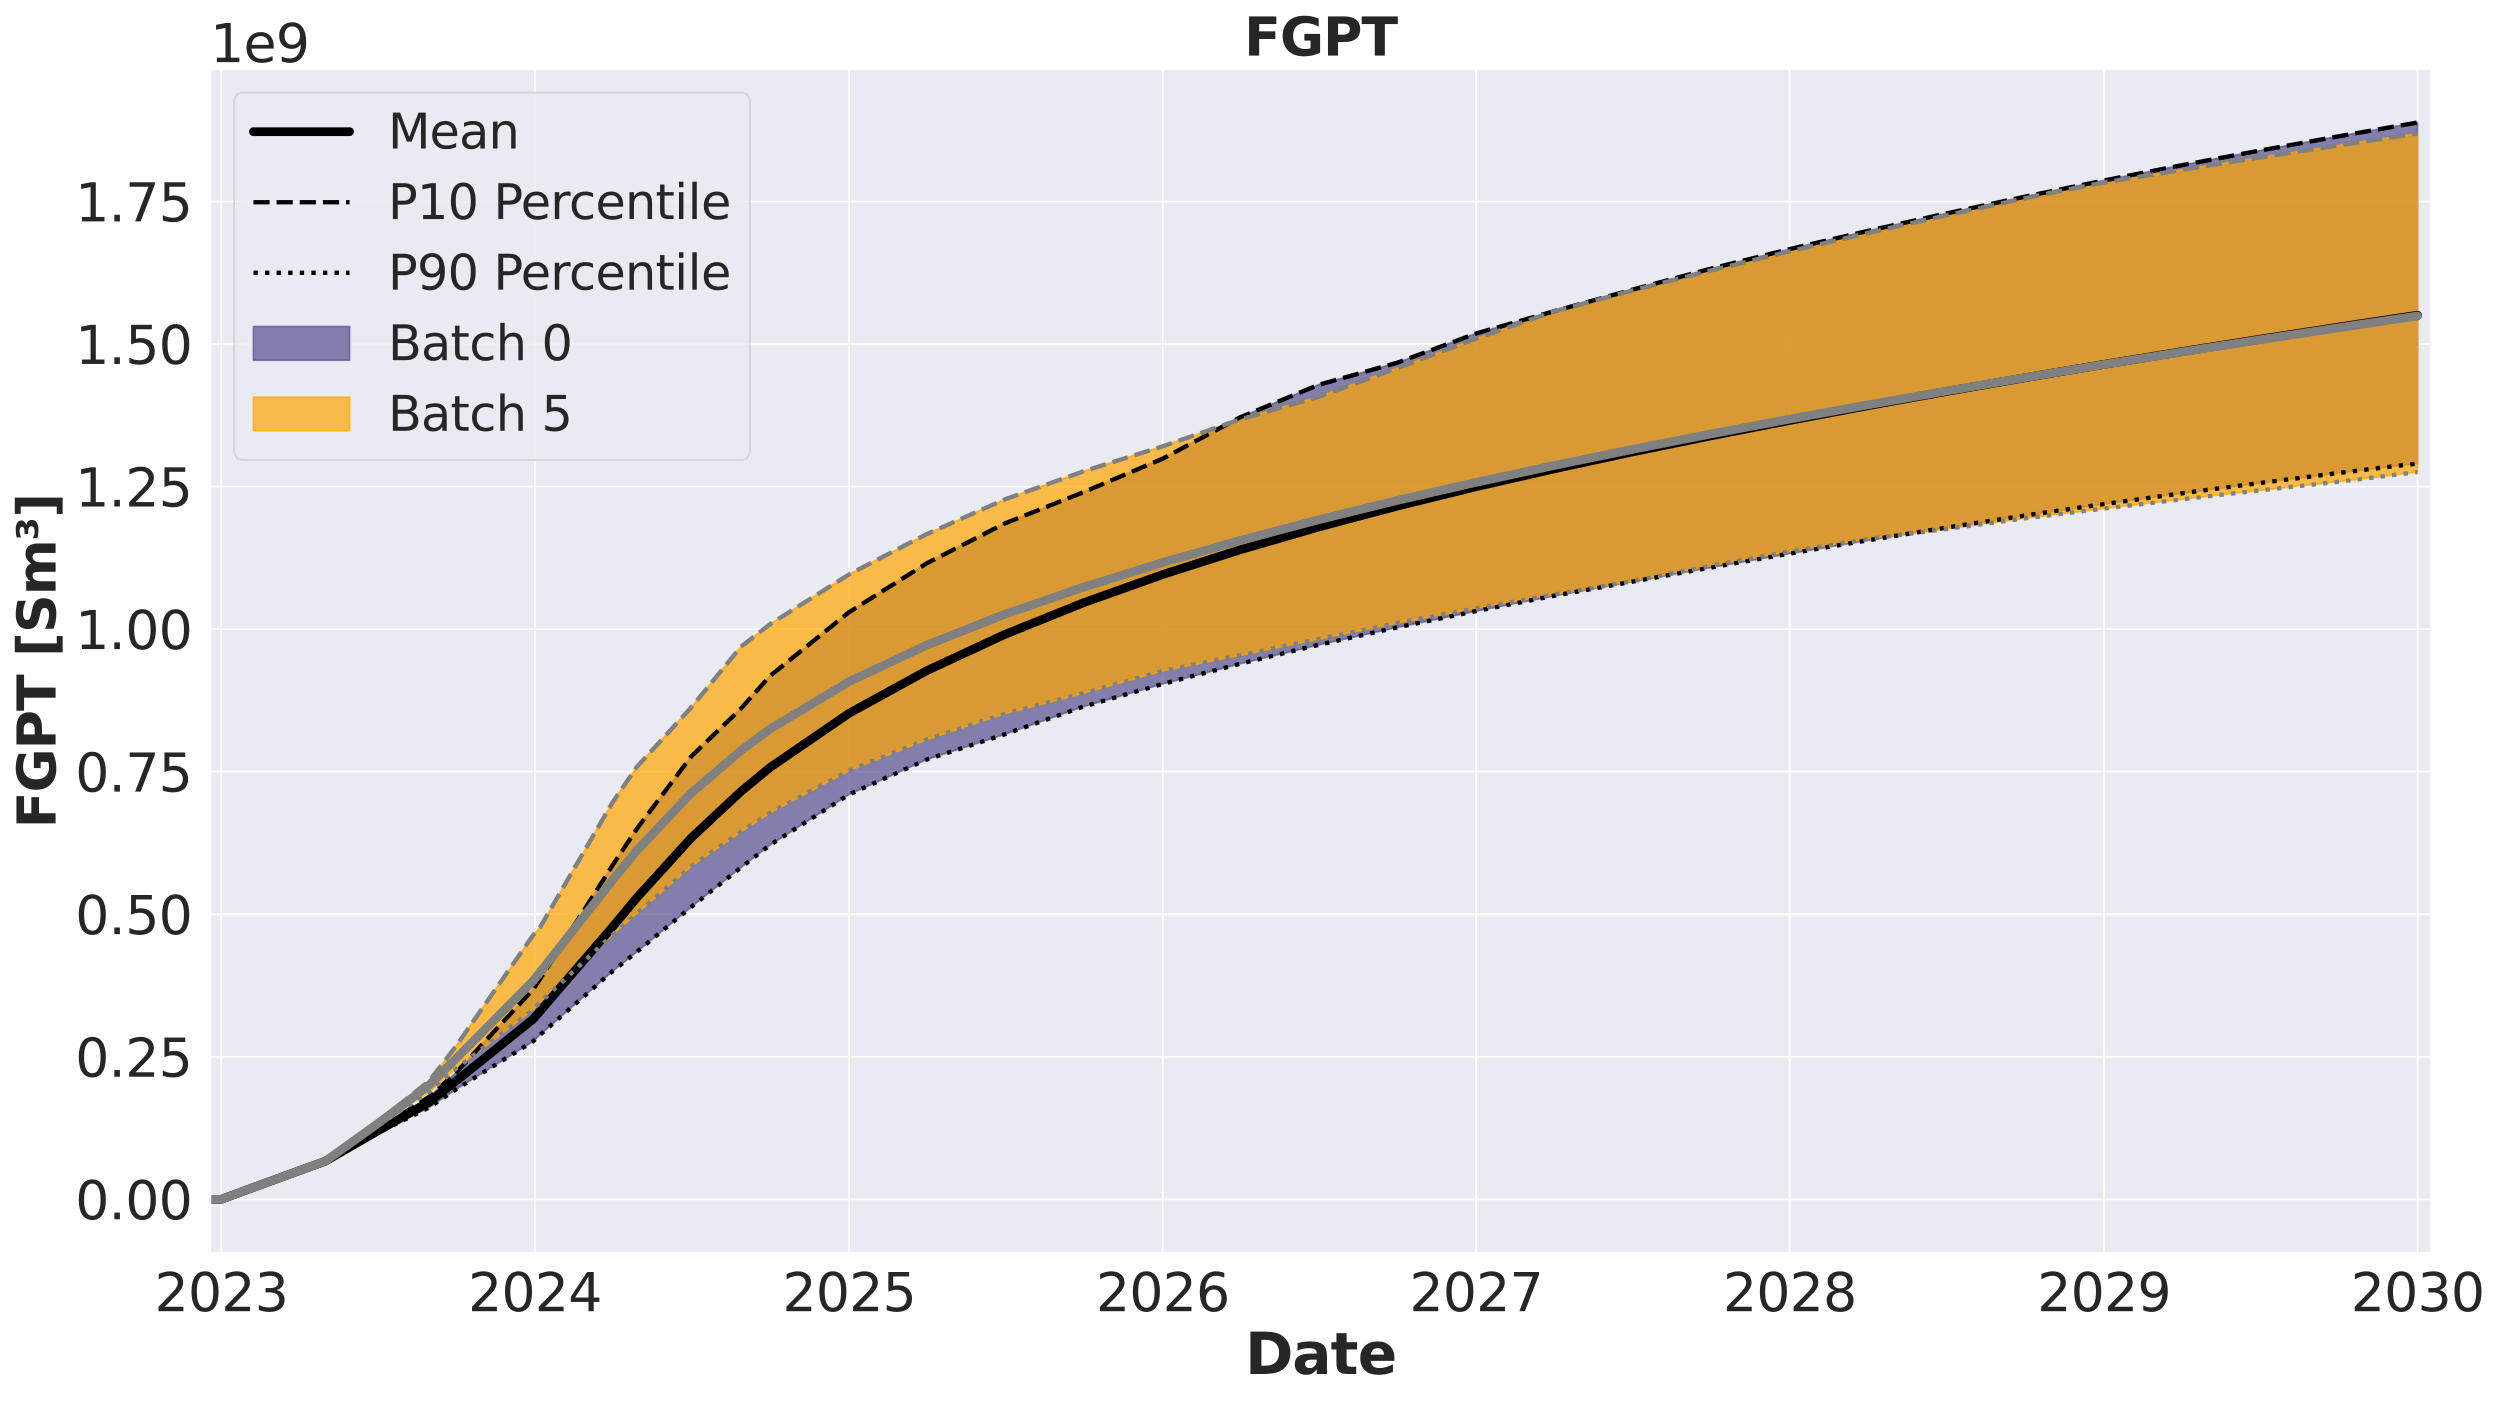 <?xml version="1.0" encoding="utf-8" standalone="no"?>
<!DOCTYPE svg PUBLIC "-//W3C//DTD SVG 1.1//EN"
  "http://www.w3.org/Graphics/SVG/1.1/DTD/svg11.dtd">
<svg xmlns:xlink="http://www.w3.org/1999/xlink" width="1143.97pt" height="641.331pt" viewBox="0 0 1143.97 641.331" xmlns="http://www.w3.org/2000/svg" version="1.1">
 <defs>
  <style type="text/css">*{stroke-linejoin: round; stroke-linecap: butt}</style>
 </defs>
 <g id="figure_1">
  <g id="patch_1">
   <path d="M 0 641.331 
L 1143.97 641.331 
L 1143.97 0 
L 0 0 
z
" style="fill: #ffffff"/>
  </g>
  <g id="axes_1">
   <g id="patch_2">
    <path d="M 96.165 573.44 
L 1112.518 573.44 
L 1112.518 31.436 
L 96.165 31.436 
z
" style="fill: #eaeaf2"/>
   </g>
   <g id="matplotlib.axis_1">
    <g id="xtick_1">
     <g id="line2d_1">
      <path d="M 101.274 573.44 
L 101.274 31.436 
" clip-path="url(#p8afa5fe9e2)" style="fill: none; stroke: #ffffff; stroke-width: 0.8; stroke-linecap: round"/>
     </g>
     <g id="text_1">
      <!-- 2023 -->
      <g style="fill: #262626" transform="translate(70.734 599.976) scale(0.24 -0.24)">
       <defs>
        <path id="DejaVuSans-32" d="M 1228 531 
L 3431 531 
L 3431 0 
L 469 0 
L 469 531 
Q 828 903 1448 1529 
Q 2069 2156 2228 2338 
Q 2531 2678 2651 2914 
Q 2772 3150 2772 3378 
Q 2772 3750 2511 3984 
Q 2250 4219 1831 4219 
Q 1534 4219 1204 4116 
Q 875 4013 500 3803 
L 500 4441 
Q 881 4594 1212 4672 
Q 1544 4750 1819 4750 
Q 2544 4750 2975 4387 
Q 3406 4025 3406 3419 
Q 3406 3131 3298 2873 
Q 3191 2616 2906 2266 
Q 2828 2175 2409 1742 
Q 1991 1309 1228 531 
z
" transform="scale(0.016)"/>
        <path id="DejaVuSans-30" d="M 2034 4250 
Q 1547 4250 1301 3770 
Q 1056 3291 1056 2328 
Q 1056 1369 1301 889 
Q 1547 409 2034 409 
Q 2525 409 2770 889 
Q 3016 1369 3016 2328 
Q 3016 3291 2770 3770 
Q 2525 4250 2034 4250 
z
M 2034 4750 
Q 2819 4750 3233 4129 
Q 3647 3509 3647 2328 
Q 3647 1150 3233 529 
Q 2819 -91 2034 -91 
Q 1250 -91 836 529 
Q 422 1150 422 2328 
Q 422 3509 836 4129 
Q 1250 4750 2034 4750 
z
" transform="scale(0.016)"/>
        <path id="DejaVuSans-33" d="M 2597 2516 
Q 3050 2419 3304 2112 
Q 3559 1806 3559 1356 
Q 3559 666 3084 287 
Q 2609 -91 1734 -91 
Q 1441 -91 1130 -33 
Q 819 25 488 141 
L 488 750 
Q 750 597 1062 519 
Q 1375 441 1716 441 
Q 2309 441 2620 675 
Q 2931 909 2931 1356 
Q 2931 1769 2642 2001 
Q 2353 2234 1838 2234 
L 1294 2234 
L 1294 2753 
L 1863 2753 
Q 2328 2753 2575 2939 
Q 2822 3125 2822 3475 
Q 2822 3834 2567 4026 
Q 2313 4219 1838 4219 
Q 1578 4219 1281 4162 
Q 984 4106 628 3988 
L 628 4550 
Q 988 4650 1302 4700 
Q 1616 4750 1894 4750 
Q 2613 4750 3031 4423 
Q 3450 4097 3450 3541 
Q 3450 3153 3228 2886 
Q 3006 2619 2597 2516 
z
" transform="scale(0.016)"/>
       </defs>
       <use xlink:href="#DejaVuSans-32"/>
       <use xlink:href="#DejaVuSans-30" transform="translate(63.623 0)"/>
       <use xlink:href="#DejaVuSans-32" transform="translate(127.246 0)"/>
       <use xlink:href="#DejaVuSans-33" transform="translate(190.869 0)"/>
      </g>
     </g>
    </g>
    <g id="xtick_2">
     <g id="line2d_2">
      <path d="M 244.727 573.44 
L 244.727 31.436 
" clip-path="url(#p8afa5fe9e2)" style="fill: none; stroke: #ffffff; stroke-width: 0.8; stroke-linecap: round"/>
     </g>
     <g id="text_2">
      <!-- 2024 -->
      <g style="fill: #262626" transform="translate(214.187 599.976) scale(0.24 -0.24)">
       <defs>
        <path id="DejaVuSans-34" d="M 2419 4116 
L 825 1625 
L 2419 1625 
L 2419 4116 
z
M 2253 4666 
L 3047 4666 
L 3047 1625 
L 3713 1625 
L 3713 1100 
L 3047 1100 
L 3047 0 
L 2419 0 
L 2419 1100 
L 313 1100 
L 313 1709 
L 2253 4666 
z
" transform="scale(0.016)"/>
       </defs>
       <use xlink:href="#DejaVuSans-32"/>
       <use xlink:href="#DejaVuSans-30" transform="translate(63.623 0)"/>
       <use xlink:href="#DejaVuSans-32" transform="translate(127.246 0)"/>
       <use xlink:href="#DejaVuSans-34" transform="translate(190.869 0)"/>
      </g>
     </g>
    </g>
    <g id="xtick_3">
     <g id="line2d_3">
      <path d="M 388.573 573.44 
L 388.573 31.436 
" clip-path="url(#p8afa5fe9e2)" style="fill: none; stroke: #ffffff; stroke-width: 0.8; stroke-linecap: round"/>
     </g>
     <g id="text_3">
      <!-- 2025 -->
      <g style="fill: #262626" transform="translate(358.033 599.976) scale(0.24 -0.24)">
       <defs>
        <path id="DejaVuSans-35" d="M 691 4666 
L 3169 4666 
L 3169 4134 
L 1269 4134 
L 1269 2991 
Q 1406 3038 1543 3061 
Q 1681 3084 1819 3084 
Q 2600 3084 3056 2656 
Q 3513 2228 3513 1497 
Q 3513 744 3044 326 
Q 2575 -91 1722 -91 
Q 1428 -91 1123 -41 
Q 819 9 494 109 
L 494 744 
Q 775 591 1075 516 
Q 1375 441 1709 441 
Q 2250 441 2565 725 
Q 2881 1009 2881 1497 
Q 2881 1984 2565 2268 
Q 2250 2553 1709 2553 
Q 1456 2553 1204 2497 
Q 953 2441 691 2322 
L 691 4666 
z
" transform="scale(0.016)"/>
       </defs>
       <use xlink:href="#DejaVuSans-32"/>
       <use xlink:href="#DejaVuSans-30" transform="translate(63.623 0)"/>
       <use xlink:href="#DejaVuSans-32" transform="translate(127.246 0)"/>
       <use xlink:href="#DejaVuSans-35" transform="translate(190.869 0)"/>
      </g>
     </g>
    </g>
    <g id="xtick_4">
     <g id="line2d_4">
      <path d="M 532.026 573.44 
L 532.026 31.436 
" clip-path="url(#p8afa5fe9e2)" style="fill: none; stroke: #ffffff; stroke-width: 0.8; stroke-linecap: round"/>
     </g>
     <g id="text_4">
      <!-- 2026 -->
      <g style="fill: #262626" transform="translate(501.486 599.976) scale(0.24 -0.24)">
       <defs>
        <path id="DejaVuSans-36" d="M 2113 2584 
Q 1688 2584 1439 2293 
Q 1191 2003 1191 1497 
Q 1191 994 1439 701 
Q 1688 409 2113 409 
Q 2538 409 2786 701 
Q 3034 994 3034 1497 
Q 3034 2003 2786 2293 
Q 2538 2584 2113 2584 
z
M 3366 4563 
L 3366 3988 
Q 3128 4100 2886 4159 
Q 2644 4219 2406 4219 
Q 1781 4219 1451 3797 
Q 1122 3375 1075 2522 
Q 1259 2794 1537 2939 
Q 1816 3084 2150 3084 
Q 2853 3084 3261 2657 
Q 3669 2231 3669 1497 
Q 3669 778 3244 343 
Q 2819 -91 2113 -91 
Q 1303 -91 875 529 
Q 447 1150 447 2328 
Q 447 3434 972 4092 
Q 1497 4750 2381 4750 
Q 2619 4750 2861 4703 
Q 3103 4656 3366 4563 
z
" transform="scale(0.016)"/>
       </defs>
       <use xlink:href="#DejaVuSans-32"/>
       <use xlink:href="#DejaVuSans-30" transform="translate(63.623 0)"/>
       <use xlink:href="#DejaVuSans-32" transform="translate(127.246 0)"/>
       <use xlink:href="#DejaVuSans-36" transform="translate(190.869 0)"/>
      </g>
     </g>
    </g>
    <g id="xtick_5">
     <g id="line2d_5">
      <path d="M 675.478 573.44 
L 675.478 31.436 
" clip-path="url(#p8afa5fe9e2)" style="fill: none; stroke: #ffffff; stroke-width: 0.8; stroke-linecap: round"/>
     </g>
     <g id="text_5">
      <!-- 2027 -->
      <g style="fill: #262626" transform="translate(644.938 599.976) scale(0.24 -0.24)">
       <defs>
        <path id="DejaVuSans-37" d="M 525 4666 
L 3525 4666 
L 3525 4397 
L 1831 0 
L 1172 0 
L 2766 4134 
L 525 4134 
L 525 4666 
z
" transform="scale(0.016)"/>
       </defs>
       <use xlink:href="#DejaVuSans-32"/>
       <use xlink:href="#DejaVuSans-30" transform="translate(63.623 0)"/>
       <use xlink:href="#DejaVuSans-32" transform="translate(127.246 0)"/>
       <use xlink:href="#DejaVuSans-37" transform="translate(190.869 0)"/>
      </g>
     </g>
    </g>
    <g id="xtick_6">
     <g id="line2d_6">
      <path d="M 818.931 573.44 
L 818.931 31.436 
" clip-path="url(#p8afa5fe9e2)" style="fill: none; stroke: #ffffff; stroke-width: 0.8; stroke-linecap: round"/>
     </g>
     <g id="text_6">
      <!-- 2028 -->
      <g style="fill: #262626" transform="translate(788.391 599.976) scale(0.24 -0.24)">
       <defs>
        <path id="DejaVuSans-38" d="M 2034 2216 
Q 1584 2216 1326 1975 
Q 1069 1734 1069 1313 
Q 1069 891 1326 650 
Q 1584 409 2034 409 
Q 2484 409 2743 651 
Q 3003 894 3003 1313 
Q 3003 1734 2745 1975 
Q 2488 2216 2034 2216 
z
M 1403 2484 
Q 997 2584 770 2862 
Q 544 3141 544 3541 
Q 544 4100 942 4425 
Q 1341 4750 2034 4750 
Q 2731 4750 3128 4425 
Q 3525 4100 3525 3541 
Q 3525 3141 3298 2862 
Q 3072 2584 2669 2484 
Q 3125 2378 3379 2068 
Q 3634 1759 3634 1313 
Q 3634 634 3220 271 
Q 2806 -91 2034 -91 
Q 1263 -91 848 271 
Q 434 634 434 1313 
Q 434 1759 690 2068 
Q 947 2378 1403 2484 
z
M 1172 3481 
Q 1172 3119 1398 2916 
Q 1625 2713 2034 2713 
Q 2441 2713 2670 2916 
Q 2900 3119 2900 3481 
Q 2900 3844 2670 4047 
Q 2441 4250 2034 4250 
Q 1625 4250 1398 4047 
Q 1172 3844 1172 3481 
z
" transform="scale(0.016)"/>
       </defs>
       <use xlink:href="#DejaVuSans-32"/>
       <use xlink:href="#DejaVuSans-30" transform="translate(63.623 0)"/>
       <use xlink:href="#DejaVuSans-32" transform="translate(127.246 0)"/>
       <use xlink:href="#DejaVuSans-38" transform="translate(190.869 0)"/>
      </g>
     </g>
    </g>
    <g id="xtick_7">
     <g id="line2d_7">
      <path d="M 962.777 573.44 
L 962.777 31.436 
" clip-path="url(#p8afa5fe9e2)" style="fill: none; stroke: #ffffff; stroke-width: 0.8; stroke-linecap: round"/>
     </g>
     <g id="text_7">
      <!-- 2029 -->
      <g style="fill: #262626" transform="translate(932.237 599.976) scale(0.24 -0.24)">
       <defs>
        <path id="DejaVuSans-39" d="M 703 97 
L 703 672 
Q 941 559 1184 500 
Q 1428 441 1663 441 
Q 2288 441 2617 861 
Q 2947 1281 2994 2138 
Q 2813 1869 2534 1725 
Q 2256 1581 1919 1581 
Q 1219 1581 811 2004 
Q 403 2428 403 3163 
Q 403 3881 828 4315 
Q 1253 4750 1959 4750 
Q 2769 4750 3195 4129 
Q 3622 3509 3622 2328 
Q 3622 1225 3098 567 
Q 2575 -91 1691 -91 
Q 1453 -91 1209 -44 
Q 966 3 703 97 
z
M 1959 2075 
Q 2384 2075 2632 2365 
Q 2881 2656 2881 3163 
Q 2881 3666 2632 3958 
Q 2384 4250 1959 4250 
Q 1534 4250 1286 3958 
Q 1038 3666 1038 3163 
Q 1038 2656 1286 2365 
Q 1534 2075 1959 2075 
z
" transform="scale(0.016)"/>
       </defs>
       <use xlink:href="#DejaVuSans-32"/>
       <use xlink:href="#DejaVuSans-30" transform="translate(63.623 0)"/>
       <use xlink:href="#DejaVuSans-32" transform="translate(127.246 0)"/>
       <use xlink:href="#DejaVuSans-39" transform="translate(190.869 0)"/>
      </g>
     </g>
    </g>
    <g id="xtick_8">
     <g id="line2d_8">
      <path d="M 1106.23 573.44 
L 1106.23 31.436 
" clip-path="url(#p8afa5fe9e2)" style="fill: none; stroke: #ffffff; stroke-width: 0.8; stroke-linecap: round"/>
     </g>
     <g id="text_8">
      <!-- 2030 -->
      <g style="fill: #262626" transform="translate(1075.69 599.976) scale(0.24 -0.24)">
       <use xlink:href="#DejaVuSans-32"/>
       <use xlink:href="#DejaVuSans-30" transform="translate(63.623 0)"/>
       <use xlink:href="#DejaVuSans-33" transform="translate(127.246 0)"/>
       <use xlink:href="#DejaVuSans-30" transform="translate(190.869 0)"/>
      </g>
     </g>
    </g>
    <g id="text_9">
     <!-- Date -->
     <g style="fill: #262626" transform="translate(569.745 628.724) scale(0.26 -0.26)">
      <defs>
       <path id="DejaVuSans-Bold-44" d="M 1791 3756 
L 1791 909 
L 2222 909 
Q 2959 909 3348 1275 
Q 3738 1641 3738 2338 
Q 3738 3031 3350 3393 
Q 2963 3756 2222 3756 
L 1791 3756 
z
M 588 4666 
L 1856 4666 
Q 2919 4666 3439 4514 
Q 3959 4363 4331 4000 
Q 4659 3684 4818 3271 
Q 4978 2859 4978 2338 
Q 4978 1809 4818 1395 
Q 4659 981 4331 666 
Q 3956 303 3431 151 
Q 2906 0 1856 0 
L 588 0 
L 588 4666 
z
" transform="scale(0.016)"/>
       <path id="DejaVuSans-Bold-61" d="M 2106 1575 
Q 1756 1575 1579 1456 
Q 1403 1338 1403 1106 
Q 1403 894 1545 773 
Q 1688 653 1941 653 
Q 2256 653 2472 879 
Q 2688 1106 2688 1447 
L 2688 1575 
L 2106 1575 
z
M 3816 1997 
L 3816 0 
L 2688 0 
L 2688 519 
Q 2463 200 2181 54 
Q 1900 -91 1497 -91 
Q 953 -91 614 226 
Q 275 544 275 1050 
Q 275 1666 698 1953 
Q 1122 2241 2028 2241 
L 2688 2241 
L 2688 2328 
Q 2688 2594 2478 2717 
Q 2269 2841 1825 2841 
Q 1466 2841 1156 2769 
Q 847 2697 581 2553 
L 581 3406 
Q 941 3494 1303 3539 
Q 1666 3584 2028 3584 
Q 2975 3584 3395 3211 
Q 3816 2838 3816 1997 
z
" transform="scale(0.016)"/>
       <path id="DejaVuSans-Bold-74" d="M 1759 4494 
L 1759 3500 
L 2913 3500 
L 2913 2700 
L 1759 2700 
L 1759 1216 
Q 1759 972 1856 886 
Q 1953 800 2241 800 
L 2816 800 
L 2816 0 
L 1856 0 
Q 1194 0 917 276 
Q 641 553 641 1216 
L 641 2700 
L 84 2700 
L 84 3500 
L 641 3500 
L 641 4494 
L 1759 4494 
z
" transform="scale(0.016)"/>
       <path id="DejaVuSans-Bold-65" d="M 4031 1759 
L 4031 1441 
L 1416 1441 
Q 1456 1047 1700 850 
Q 1944 653 2381 653 
Q 2734 653 3104 758 
Q 3475 863 3866 1075 
L 3866 213 
Q 3469 63 3072 -14 
Q 2675 -91 2278 -91 
Q 1328 -91 801 392 
Q 275 875 275 1747 
Q 275 2603 792 3093 
Q 1309 3584 2216 3584 
Q 3041 3584 3536 3087 
Q 4031 2591 4031 1759 
z
M 2881 2131 
Q 2881 2450 2695 2645 
Q 2509 2841 2209 2841 
Q 1884 2841 1681 2658 
Q 1478 2475 1428 2131 
L 2881 2131 
z
" transform="scale(0.016)"/>
      </defs>
      <use xlink:href="#DejaVuSans-Bold-44"/>
      <use xlink:href="#DejaVuSans-Bold-61" transform="translate(83.008 0)"/>
      <use xlink:href="#DejaVuSans-Bold-74" transform="translate(150.488 0)"/>
      <use xlink:href="#DejaVuSans-Bold-65" transform="translate(198.291 0)"/>
     </g>
    </g>
   </g>
   <g id="matplotlib.axis_2">
    <g id="ytick_1">
     <g id="line2d_9">
      <path d="M 96.165 548.804 
L 1112.518 548.804 
" clip-path="url(#p8afa5fe9e2)" style="fill: none; stroke: #ffffff; stroke-width: 0.8; stroke-linecap: round"/>
     </g>
     <g id="text_10">
      <!-- 0.00 -->
      <g style="fill: #262626" transform="translate(34.428 557.922) scale(0.24 -0.24)">
       <defs>
        <path id="DejaVuSans-2e" d="M 684 794 
L 1344 794 
L 1344 0 
L 684 0 
L 684 794 
z
" transform="scale(0.016)"/>
       </defs>
       <use xlink:href="#DejaVuSans-30"/>
       <use xlink:href="#DejaVuSans-2e" transform="translate(63.623 0)"/>
       <use xlink:href="#DejaVuSans-30" transform="translate(95.41 0)"/>
       <use xlink:href="#DejaVuSans-30" transform="translate(159.033 0)"/>
      </g>
     </g>
    </g>
    <g id="ytick_2">
     <g id="line2d_10">
      <path d="M 96.165 483.574 
L 1112.518 483.574 
" clip-path="url(#p8afa5fe9e2)" style="fill: none; stroke: #ffffff; stroke-width: 0.8; stroke-linecap: round"/>
     </g>
     <g id="text_11">
      <!-- 0.25 -->
      <g style="fill: #262626" transform="translate(34.428 492.692) scale(0.24 -0.24)">
       <use xlink:href="#DejaVuSans-30"/>
       <use xlink:href="#DejaVuSans-2e" transform="translate(63.623 0)"/>
       <use xlink:href="#DejaVuSans-32" transform="translate(95.41 0)"/>
       <use xlink:href="#DejaVuSans-35" transform="translate(159.033 0)"/>
      </g>
     </g>
    </g>
    <g id="ytick_3">
     <g id="line2d_11">
      <path d="M 96.165 418.345 
L 1112.518 418.345 
" clip-path="url(#p8afa5fe9e2)" style="fill: none; stroke: #ffffff; stroke-width: 0.8; stroke-linecap: round"/>
     </g>
     <g id="text_12">
      <!-- 0.50 -->
      <g style="fill: #262626" transform="translate(34.428 427.463) scale(0.24 -0.24)">
       <use xlink:href="#DejaVuSans-30"/>
       <use xlink:href="#DejaVuSans-2e" transform="translate(63.623 0)"/>
       <use xlink:href="#DejaVuSans-35" transform="translate(95.41 0)"/>
       <use xlink:href="#DejaVuSans-30" transform="translate(159.033 0)"/>
      </g>
     </g>
    </g>
    <g id="ytick_4">
     <g id="line2d_12">
      <path d="M 96.165 353.115 
L 1112.518 353.115 
" clip-path="url(#p8afa5fe9e2)" style="fill: none; stroke: #ffffff; stroke-width: 0.8; stroke-linecap: round"/>
     </g>
     <g id="text_13">
      <!-- 0.75 -->
      <g style="fill: #262626" transform="translate(34.428 362.233) scale(0.24 -0.24)">
       <use xlink:href="#DejaVuSans-30"/>
       <use xlink:href="#DejaVuSans-2e" transform="translate(63.623 0)"/>
       <use xlink:href="#DejaVuSans-37" transform="translate(95.41 0)"/>
       <use xlink:href="#DejaVuSans-35" transform="translate(159.033 0)"/>
      </g>
     </g>
    </g>
    <g id="ytick_5">
     <g id="line2d_13">
      <path d="M 96.165 287.886 
L 1112.518 287.886 
" clip-path="url(#p8afa5fe9e2)" style="fill: none; stroke: #ffffff; stroke-width: 0.8; stroke-linecap: round"/>
     </g>
     <g id="text_14">
      <!-- 1.00 -->
      <g style="fill: #262626" transform="translate(34.428 297.004) scale(0.24 -0.24)">
       <defs>
        <path id="DejaVuSans-31" d="M 794 531 
L 1825 531 
L 1825 4091 
L 703 3866 
L 703 4441 
L 1819 4666 
L 2450 4666 
L 2450 531 
L 3481 531 
L 3481 0 
L 794 0 
L 794 531 
z
" transform="scale(0.016)"/>
       </defs>
       <use xlink:href="#DejaVuSans-31"/>
       <use xlink:href="#DejaVuSans-2e" transform="translate(63.623 0)"/>
       <use xlink:href="#DejaVuSans-30" transform="translate(95.41 0)"/>
       <use xlink:href="#DejaVuSans-30" transform="translate(159.033 0)"/>
      </g>
     </g>
    </g>
    <g id="ytick_6">
     <g id="line2d_14">
      <path d="M 96.165 222.656 
L 1112.518 222.656 
" clip-path="url(#p8afa5fe9e2)" style="fill: none; stroke: #ffffff; stroke-width: 0.8; stroke-linecap: round"/>
     </g>
     <g id="text_15">
      <!-- 1.25 -->
      <g style="fill: #262626" transform="translate(34.428 231.774) scale(0.24 -0.24)">
       <use xlink:href="#DejaVuSans-31"/>
       <use xlink:href="#DejaVuSans-2e" transform="translate(63.623 0)"/>
       <use xlink:href="#DejaVuSans-32" transform="translate(95.41 0)"/>
       <use xlink:href="#DejaVuSans-35" transform="translate(159.033 0)"/>
      </g>
     </g>
    </g>
    <g id="ytick_7">
     <g id="line2d_15">
      <path d="M 96.165 157.427 
L 1112.518 157.427 
" clip-path="url(#p8afa5fe9e2)" style="fill: none; stroke: #ffffff; stroke-width: 0.8; stroke-linecap: round"/>
     </g>
     <g id="text_16">
      <!-- 1.50 -->
      <g style="fill: #262626" transform="translate(34.428 166.545) scale(0.24 -0.24)">
       <use xlink:href="#DejaVuSans-31"/>
       <use xlink:href="#DejaVuSans-2e" transform="translate(63.623 0)"/>
       <use xlink:href="#DejaVuSans-35" transform="translate(95.41 0)"/>
       <use xlink:href="#DejaVuSans-30" transform="translate(159.033 0)"/>
      </g>
     </g>
    </g>
    <g id="ytick_8">
     <g id="line2d_16">
      <path d="M 96.165 92.197 
L 1112.518 92.197 
" clip-path="url(#p8afa5fe9e2)" style="fill: none; stroke: #ffffff; stroke-width: 0.8; stroke-linecap: round"/>
     </g>
     <g id="text_17">
      <!-- 1.75 -->
      <g style="fill: #262626" transform="translate(34.428 101.315) scale(0.24 -0.24)">
       <use xlink:href="#DejaVuSans-31"/>
       <use xlink:href="#DejaVuSans-2e" transform="translate(63.623 0)"/>
       <use xlink:href="#DejaVuSans-37" transform="translate(95.41 0)"/>
       <use xlink:href="#DejaVuSans-35" transform="translate(159.033 0)"/>
      </g>
     </g>
    </g>
    <g id="text_18">
     <!-- FGPT [Sm³] -->
     <g style="fill: #262626" transform="translate(25.436 379.015) rotate(-90) scale(0.24 -0.24)">
      <defs>
       <path id="DejaVuSans-Bold-46" d="M 588 4666 
L 3834 4666 
L 3834 3756 
L 1791 3756 
L 1791 2888 
L 3713 2888 
L 3713 1978 
L 1791 1978 
L 1791 0 
L 588 0 
L 588 4666 
z
" transform="scale(0.016)"/>
       <path id="DejaVuSans-Bold-47" d="M 4781 347 
Q 4331 128 3847 18 
Q 3363 -91 2847 -91 
Q 1681 -91 1000 561 
Q 319 1213 319 2328 
Q 319 3456 1012 4103 
Q 1706 4750 2913 4750 
Q 3378 4750 3804 4662 
Q 4231 4575 4609 4403 
L 4609 3438 
Q 4219 3659 3833 3768 
Q 3447 3878 3059 3878 
Q 2341 3878 1952 3476 
Q 1563 3075 1563 2328 
Q 1563 1588 1938 1184 
Q 2313 781 3003 781 
Q 3191 781 3352 804 
Q 3513 828 3641 878 
L 3641 1784 
L 2906 1784 
L 2906 2591 
L 4781 2591 
L 4781 347 
z
" transform="scale(0.016)"/>
       <path id="DejaVuSans-Bold-50" d="M 588 4666 
L 2584 4666 
Q 3475 4666 3951 4270 
Q 4428 3875 4428 3144 
Q 4428 2409 3951 2014 
Q 3475 1619 2584 1619 
L 1791 1619 
L 1791 0 
L 588 0 
L 588 4666 
z
M 1791 3794 
L 1791 2491 
L 2456 2491 
Q 2806 2491 2997 2661 
Q 3188 2831 3188 3144 
Q 3188 3456 2997 3625 
Q 2806 3794 2456 3794 
L 1791 3794 
z
" transform="scale(0.016)"/>
       <path id="DejaVuSans-Bold-54" d="M 31 4666 
L 4331 4666 
L 4331 3756 
L 2784 3756 
L 2784 0 
L 1581 0 
L 1581 3756 
L 31 3756 
L 31 4666 
z
" transform="scale(0.016)"/>
       <path id="DejaVuSans-Bold-20" transform="scale(0.016)"/>
       <path id="DejaVuSans-Bold-5b" d="M 550 4863 
L 2491 4863 
L 2491 4159 
L 1613 4159 
L 1613 -141 
L 2491 -141 
L 2491 -844 
L 550 -844 
L 550 4863 
z
" transform="scale(0.016)"/>
       <path id="DejaVuSans-Bold-53" d="M 3834 4519 
L 3834 3531 
Q 3450 3703 3084 3790 
Q 2719 3878 2394 3878 
Q 1963 3878 1756 3759 
Q 1550 3641 1550 3391 
Q 1550 3203 1689 3098 
Q 1828 2994 2194 2919 
L 2706 2816 
Q 3484 2659 3812 2340 
Q 4141 2022 4141 1434 
Q 4141 663 3683 286 
Q 3225 -91 2284 -91 
Q 1841 -91 1394 -6 
Q 947 78 500 244 
L 500 1259 
Q 947 1022 1364 901 
Q 1781 781 2169 781 
Q 2563 781 2772 912 
Q 2981 1044 2981 1288 
Q 2981 1506 2839 1625 
Q 2697 1744 2272 1838 
L 1806 1941 
Q 1106 2091 782 2419 
Q 459 2747 459 3303 
Q 459 4000 909 4375 
Q 1359 4750 2203 4750 
Q 2588 4750 2994 4692 
Q 3400 4634 3834 4519 
z
" transform="scale(0.016)"/>
       <path id="DejaVuSans-Bold-6d" d="M 3781 2919 
Q 3994 3244 4286 3414 
Q 4578 3584 4928 3584 
Q 5531 3584 5847 3212 
Q 6163 2841 6163 2131 
L 6163 0 
L 5038 0 
L 5038 1825 
Q 5041 1866 5042 1909 
Q 5044 1953 5044 2034 
Q 5044 2406 4934 2573 
Q 4825 2741 4581 2741 
Q 4263 2741 4089 2478 
Q 3916 2216 3909 1719 
L 3909 0 
L 2784 0 
L 2784 1825 
Q 2784 2406 2684 2573 
Q 2584 2741 2328 2741 
Q 2006 2741 1831 2477 
Q 1656 2213 1656 1722 
L 1656 0 
L 531 0 
L 531 3500 
L 1656 3500 
L 1656 2988 
Q 1863 3284 2130 3434 
Q 2397 3584 2719 3584 
Q 3081 3584 3359 3409 
Q 3638 3234 3781 2919 
z
" transform="scale(0.016)"/>
       <path id="DejaVuSans-Bold-b3" d="M 1850 3500 
Q 2138 3444 2297 3272 
Q 2456 3100 2456 2847 
Q 2456 2444 2147 2242 
Q 1838 2041 1209 2041 
Q 956 2041 725 2077 
Q 494 2113 281 2181 
L 281 2725 
Q 488 2613 688 2555 
Q 888 2497 1075 2497 
Q 1372 2497 1534 2597 
Q 1697 2697 1697 2881 
Q 1697 3081 1530 3176 
Q 1363 3272 1006 3272 
L 775 3272 
L 775 3700 
L 1038 3700 
Q 1344 3700 1484 3773 
Q 1625 3847 1625 4006 
Q 1625 4147 1503 4217 
Q 1381 4288 1131 4288 
Q 969 4288 776 4247 
Q 584 4206 366 4122 
L 366 4641 
Q 569 4694 805 4722 
Q 1041 4750 1313 4750 
Q 1834 4750 2111 4575 
Q 2388 4400 2388 4072 
Q 2388 3856 2247 3706 
Q 2106 3556 1850 3500 
z
" transform="scale(0.016)"/>
       <path id="DejaVuSans-Bold-5d" d="M 2375 -844 
L 434 -844 
L 434 -141 
L 1313 -141 
L 1313 4159 
L 434 4159 
L 434 4863 
L 2375 4863 
L 2375 -844 
z
" transform="scale(0.016)"/>
      </defs>
      <use xlink:href="#DejaVuSans-Bold-46"/>
      <use xlink:href="#DejaVuSans-Bold-47" transform="translate(68.311 0)"/>
      <use xlink:href="#DejaVuSans-Bold-50" transform="translate(150.391 0)"/>
      <use xlink:href="#DejaVuSans-Bold-54" transform="translate(223.682 0)"/>
      <use xlink:href="#DejaVuSans-Bold-20" transform="translate(291.895 0)"/>
      <use xlink:href="#DejaVuSans-Bold-5b" transform="translate(326.709 0)"/>
      <use xlink:href="#DejaVuSans-Bold-53" transform="translate(372.412 0)"/>
      <use xlink:href="#DejaVuSans-Bold-6d" transform="translate(444.434 0)"/>
      <use xlink:href="#DejaVuSans-Bold-b3" transform="translate(548.633 0)"/>
      <use xlink:href="#DejaVuSans-Bold-5d" transform="translate(592.432 0)"/>
     </g>
    </g>
    <g id="text_19">
     <!-- 1e9 -->
     <g style="fill: #262626" transform="translate(96.165 28.436) scale(0.24 -0.24)">
      <defs>
       <path id="DejaVuSans-65" d="M 3597 1894 
L 3597 1613 
L 953 1613 
Q 991 1019 1311 708 
Q 1631 397 2203 397 
Q 2534 397 2845 478 
Q 3156 559 3463 722 
L 3463 178 
Q 3153 47 2828 -22 
Q 2503 -91 2169 -91 
Q 1331 -91 842 396 
Q 353 884 353 1716 
Q 353 2575 817 3079 
Q 1281 3584 2069 3584 
Q 2775 3584 3186 3129 
Q 3597 2675 3597 1894 
z
M 3022 2063 
Q 3016 2534 2758 2815 
Q 2500 3097 2075 3097 
Q 1594 3097 1305 2825 
Q 1016 2553 972 2059 
L 3022 2063 
z
" transform="scale(0.016)"/>
      </defs>
      <use xlink:href="#DejaVuSans-31"/>
      <use xlink:href="#DejaVuSans-65" transform="translate(63.623 0)"/>
      <use xlink:href="#DejaVuSans-39" transform="translate(125.146 0)"/>
     </g>
    </g>
   </g>
   <g id="FillBetweenPolyCollection_1">
    <defs>
     <path id="m98bbb460d5" d="M 54.505 -92.527 
L 54.505 -92.527 
L 55.684 -92.527 
L 59.221 -92.527 
L 69.833 -92.527 
L 81.623 -92.527 
L 93.414 -92.527 
L 101.274 -92.527 
L 113.065 -96.904 
L 136.646 -105.412 
L 142.738 -107.576 
L 148.83 -109.734 
L 172.411 -122.684 
L 196.385 -134.579 
L 208.569 -142.807 
L 243.941 -164.818 
L 244.727 -165.571 
L 247.085 -167.787 
L 280.492 -197.064 
L 291.497 -205.872 
L 316.257 -226.301 
L 339.052 -244.381 
L 352.415 -254.725 
L 388.573 -277.827 
L 423.945 -293.753 
L 459.71 -305.317 
L 495.868 -318.045 
L 532.026 -328.372 
L 567.397 -337.591 
L 603.162 -346.209 
L 639.32 -354.238 
L 675.478 -361.719 
L 710.85 -368.66 
L 746.615 -375.115 
L 782.773 -381.617 
L 818.931 -388.029 
L 854.696 -394.092 
L 890.461 -399.885 
L 926.619 -405.429 
L 938.409 -407.168 
L 962.777 -410.675 
L 974.567 -412.299 
L 998.149 -415.556 
L 1009.939 -417.135 
L 1021.73 -418.692 
L 1027.822 -419.49 
L 1033.914 -420.283 
L 1070.072 -424.873 
L 1081.862 -426.333 
L 1093.653 -427.778 
L 1099.941 -428.517 
L 1106.23 -429.137 
L 1106.23 -585.258 
L 1106.23 -585.258 
L 1099.941 -584.175 
L 1093.653 -583.085 
L 1081.862 -581.028 
L 1070.072 -578.946 
L 1033.914 -572.396 
L 1027.822 -571.266 
L 1021.73 -570.129 
L 1009.939 -567.912 
L 998.149 -565.666 
L 974.567 -561.079 
L 962.777 -558.737 
L 938.409 -553.784 
L 926.619 -551.339 
L 890.461 -543.626 
L 854.696 -535.672 
L 818.931 -527.353 
L 782.773 -518.361 
L 746.615 -508.702 
L 710.85 -498.844 
L 675.478 -488.756 
L 639.32 -475.339 
L 603.162 -465.176 
L 567.397 -450.335 
L 532.026 -431.443 
L 495.868 -416.162 
L 459.71 -401.788 
L 423.945 -383.512 
L 388.573 -361.241 
L 352.415 -332.08 
L 339.052 -317.083 
L 316.257 -295.145 
L 291.497 -262.209 
L 280.492 -245.652 
L 247.085 -193.296 
L 244.727 -189.756 
L 243.941 -188.558 
L 208.569 -150.382 
L 196.385 -139.447 
L 172.411 -124.366 
L 148.83 -110.149 
L 142.738 -107.923 
L 136.646 -105.684 
L 113.065 -96.934 
L 101.274 -92.527 
L 93.414 -92.527 
L 81.623 -92.527 
L 69.833 -92.527 
L 59.221 -92.527 
L 55.684 -92.527 
L 54.505 -92.527 
z
" style="stroke: #58508d; stroke-opacity: 0.7; stroke-width: 0.8"/>
    </defs>
    <g clip-path="url(#p8afa5fe9e2)">
     <use xlink:href="#m98bbb460d5" x="0" y="641.331" style="fill: #58508d; fill-opacity: 0.7; stroke: #58508d; stroke-opacity: 0.7; stroke-width: 0.8"/>
    </g>
   </g>
   <g id="FillBetweenPolyCollection_2">
    <defs>
     <path id="m68b42d5762" d="M 54.505 -92.527 
L 54.505 -92.527 
L 55.684 -92.527 
L 59.221 -92.527 
L 69.833 -92.527 
L 81.623 -92.527 
L 93.414 -92.527 
L 101.274 -92.527 
L 113.065 -96.904 
L 136.646 -105.412 
L 142.738 -107.576 
L 148.83 -109.734 
L 172.411 -126.004 
L 196.385 -141.626 
L 208.569 -152.226 
L 243.941 -179.341 
L 244.727 -180.15 
L 247.085 -182.58 
L 280.492 -213.802 
L 291.497 -223.434 
L 316.257 -244.859 
L 339.052 -260.706 
L 352.415 -269.413 
L 388.573 -288.743 
L 423.945 -302.881 
L 459.71 -314.692 
L 495.868 -324.16 
L 532.026 -334.326 
L 567.397 -341.452 
L 603.162 -348.841 
L 639.32 -356.23 
L 675.478 -363.019 
L 710.85 -369.195 
L 746.615 -375.32 
L 782.773 -382.423 
L 818.931 -388.975 
L 854.696 -394.659 
L 890.461 -399.254 
L 926.619 -404.131 
L 938.409 -405.611 
L 962.777 -408.608 
L 974.567 -410.026 
L 998.149 -412.809 
L 1009.939 -414.176 
L 1021.73 -415.528 
L 1027.822 -416.222 
L 1033.914 -416.912 
L 1070.072 -420.923 
L 1081.862 -422.309 
L 1093.653 -423.772 
L 1099.941 -424.551 
L 1106.23 -425.342 
L 1106.23 -580.238 
L 1106.23 -580.238 
L 1099.941 -579.304 
L 1093.653 -578.366 
L 1081.862 -576.6 
L 1070.072 -574.818 
L 1033.914 -569.254 
L 1027.822 -568.3 
L 1021.73 -567.343 
L 1009.939 -565.48 
L 998.149 -563.6 
L 974.567 -559.79 
L 962.777 -557.858 
L 938.409 -553.069 
L 926.619 -550.587 
L 890.461 -542.763 
L 854.696 -534.705 
L 818.931 -526.325 
L 782.773 -517.518 
L 746.615 -508.33 
L 710.85 -498.782 
L 675.478 -486.382 
L 639.32 -472.83 
L 603.162 -459.7 
L 567.397 -449.378 
L 532.026 -437.111 
L 495.868 -425.684 
L 459.71 -412.792 
L 423.945 -396.895 
L 388.573 -378.533 
L 352.415 -355.749 
L 339.052 -345.42 
L 316.257 -317.583 
L 291.497 -290.514 
L 280.492 -274.515 
L 247.085 -216.941 
L 244.727 -214.307 
L 243.941 -213.405 
L 208.569 -162.478 
L 196.385 -146.732 
L 172.411 -127.516 
L 148.83 -110.149 
L 142.738 -107.923 
L 136.646 -105.684 
L 113.065 -96.934 
L 101.274 -92.527 
L 93.414 -92.527 
L 81.623 -92.527 
L 69.833 -92.527 
L 59.221 -92.527 
L 55.684 -92.527 
L 54.505 -92.527 
z
" style="stroke: #ffa600; stroke-opacity: 0.7; stroke-width: 0.8"/>
    </defs>
    <g clip-path="url(#p8afa5fe9e2)">
     <use xlink:href="#m68b42d5762" x="0" y="641.331" style="fill: #ffa600; fill-opacity: 0.7; stroke: #ffa600; stroke-opacity: 0.7; stroke-width: 0.8"/>
    </g>
   </g>
   <g id="line2d_17">
    <path d="M 54.505 548.804 
L 55.684 548.804 
L 59.221 548.804 
L 69.833 548.804 
L 81.623 548.804 
L 93.414 548.804 
L 101.274 548.804 
L 113.065 544.409 
L 136.646 535.772 
L 142.738 533.572 
L 148.83 531.376 
L 172.411 517.752 
L 196.385 504.28 
L 208.569 494.753 
L 243.941 466.36 
L 244.727 465.435 
L 247.085 462.703 
L 280.492 423.903 
L 291.497 410.665 
L 316.257 383.433 
L 339.052 362.155 
L 352.415 351.138 
L 388.573 326.356 
L 423.945 306.95 
L 459.71 290.336 
L 495.868 275.776 
L 532.026 262.885 
L 567.397 251.601 
L 603.162 241.215 
L 639.32 231.593 
L 675.478 222.703 
L 710.85 214.6 
L 746.615 206.869 
L 782.773 199.457 
L 818.931 192.375 
L 854.696 185.647 
L 890.461 179.167 
L 926.619 172.844 
L 938.409 170.83 
L 962.777 166.728 
L 974.567 164.778 
L 998.149 160.935 
L 1009.939 159.042 
L 1021.73 157.167 
L 1027.822 156.204 
L 1033.914 155.245 
L 1070.072 149.657 
L 1081.862 147.87 
L 1093.653 146.1 
L 1099.941 145.16 
L 1106.23 144.224 
" clip-path="url(#p8afa5fe9e2)" style="fill: none; stroke: #000000; stroke-width: 4; stroke-linecap: round"/>
   </g>
   <g id="line2d_18">
    <path d="M 54.505 548.804 
L 55.684 548.804 
L 59.221 548.804 
L 69.833 548.804 
L 81.623 548.804 
L 93.414 548.804 
L 101.274 548.804 
L 113.065 544.397 
L 136.646 535.646 
L 142.738 533.408 
L 148.83 531.182 
L 172.411 516.965 
L 196.385 501.884 
L 208.569 490.949 
L 243.941 452.773 
L 244.727 451.575 
L 247.085 448.035 
L 280.492 395.678 
L 291.497 379.122 
L 316.257 346.186 
L 339.052 324.247 
L 352.415 309.251 
L 388.573 280.09 
L 423.945 257.819 
L 459.71 239.543 
L 495.868 225.169 
L 532.026 209.888 
L 567.397 190.996 
L 603.162 176.155 
L 639.32 165.991 
L 675.478 152.575 
L 710.85 142.487 
L 746.615 132.629 
L 782.773 122.97 
L 818.931 113.978 
L 854.696 105.659 
L 890.461 97.705 
L 926.619 89.992 
L 938.409 87.547 
L 962.777 82.593 
L 974.567 80.252 
L 998.149 75.665 
L 1009.939 73.418 
L 1021.73 71.202 
L 1027.822 70.065 
L 1033.914 68.935 
L 1070.072 62.385 
L 1081.862 60.303 
L 1093.653 58.246 
L 1099.941 57.156 
L 1106.23 56.073 
" clip-path="url(#p8afa5fe9e2)" style="fill: none; stroke-dasharray: 7.4,3.2; stroke-dashoffset: 0; stroke: #000000; stroke-width: 2"/>
   </g>
   <g id="line2d_19">
    <path d="M 54.505 548.804 
L 55.684 548.804 
L 59.221 548.804 
L 69.833 548.804 
L 81.623 548.804 
L 93.414 548.804 
L 101.274 548.804 
L 113.065 544.426 
L 136.646 535.919 
L 142.738 533.755 
L 148.83 531.597 
L 172.411 518.647 
L 196.385 506.752 
L 208.569 498.524 
L 243.941 476.513 
L 244.727 475.76 
L 247.085 473.544 
L 280.492 444.267 
L 291.497 435.459 
L 316.257 415.029 
L 339.052 396.95 
L 352.415 386.606 
L 388.573 363.504 
L 423.945 347.578 
L 459.71 336.014 
L 495.868 323.286 
L 532.026 312.959 
L 567.397 303.74 
L 603.162 295.122 
L 639.32 287.093 
L 675.478 279.612 
L 710.85 272.671 
L 746.615 266.216 
L 782.773 259.714 
L 818.931 253.302 
L 854.696 247.239 
L 890.461 241.446 
L 926.619 235.901 
L 938.409 234.163 
L 962.777 230.656 
L 974.567 229.032 
L 998.149 225.775 
L 1009.939 224.196 
L 1021.73 222.639 
L 1027.822 221.84 
L 1033.914 221.048 
L 1070.072 216.458 
L 1081.862 214.998 
L 1093.653 213.553 
L 1099.941 212.814 
L 1106.23 212.194 
" clip-path="url(#p8afa5fe9e2)" style="fill: none; stroke-dasharray: 2,3.3; stroke-dashoffset: 0; stroke: #000000; stroke-width: 2"/>
   </g>
   <g id="line2d_20">
    <path d="M 54.505 548.804 
L 55.684 548.804 
L 59.221 548.804 
L 69.833 548.804 
L 81.623 548.804 
L 93.414 548.804 
L 101.274 548.804 
L 113.065 544.409 
L 136.646 535.772 
L 142.738 533.572 
L 148.83 531.376 
L 172.411 514.448 
L 196.385 496.561 
L 208.569 484.52 
L 243.941 448.842 
L 244.727 447.863 
L 247.085 444.943 
L 280.492 402.494 
L 291.497 389.102 
L 316.257 362.953 
L 339.052 343.432 
L 352.415 333.547 
L 388.573 311.877 
L 423.945 295.246 
L 459.71 281.125 
L 495.868 268.634 
L 532.026 257.393 
L 567.397 247.324 
L 603.162 237.877 
L 639.32 228.993 
L 675.478 220.694 
L 710.85 213.053 
L 746.615 205.696 
L 782.773 198.585 
L 818.931 191.759 
L 854.696 185.249 
L 890.461 178.951 
L 926.619 172.783 
L 938.409 170.813 
L 962.777 166.796 
L 974.567 164.882 
L 998.149 161.106 
L 1009.939 159.243 
L 1021.73 157.397 
L 1027.822 156.447 
L 1033.914 155.501 
L 1070.072 149.981 
L 1081.862 148.213 
L 1093.653 146.459 
L 1099.941 145.528 
L 1106.23 144.601 
" clip-path="url(#p8afa5fe9e2)" style="fill: none; stroke: #808080; stroke-width: 4; stroke-linecap: round"/>
   </g>
   <g id="line2d_21">
    <path d="M 54.505 548.804 
L 55.684 548.804 
L 59.221 548.804 
L 69.833 548.804 
L 81.623 548.804 
L 93.414 548.804 
L 101.274 548.804 
L 113.065 544.397 
L 136.646 535.646 
L 142.738 533.408 
L 148.83 531.182 
L 172.411 513.815 
L 196.385 494.598 
L 208.569 478.853 
L 243.941 427.926 
L 244.727 427.024 
L 247.085 424.39 
L 280.492 366.816 
L 291.497 350.817 
L 316.257 323.748 
L 339.052 295.91 
L 352.415 285.582 
L 388.573 262.798 
L 423.945 244.436 
L 459.71 228.539 
L 495.868 215.647 
L 532.026 204.22 
L 567.397 191.953 
L 603.162 181.631 
L 639.32 168.501 
L 675.478 154.949 
L 710.85 142.549 
L 746.615 133.001 
L 782.773 123.813 
L 818.931 115.006 
L 854.696 106.626 
L 890.461 98.567 
L 926.619 90.744 
L 938.409 88.262 
L 962.777 83.473 
L 974.567 81.541 
L 998.149 77.731 
L 1009.939 75.851 
L 1021.73 73.988 
L 1027.822 73.03 
L 1033.914 72.077 
L 1070.072 66.512 
L 1081.862 64.731 
L 1093.653 62.965 
L 1099.941 62.027 
L 1106.23 61.093 
" clip-path="url(#p8afa5fe9e2)" style="fill: none; stroke-dasharray: 7.4,3.2; stroke-dashoffset: 0; stroke: #808080; stroke-width: 2"/>
   </g>
   <g id="line2d_22">
    <path d="M 54.505 548.804 
L 55.684 548.804 
L 59.221 548.804 
L 69.833 548.804 
L 81.623 548.804 
L 93.414 548.804 
L 101.274 548.804 
L 113.065 544.426 
L 136.646 535.919 
L 142.738 533.755 
L 148.83 531.597 
L 172.411 515.327 
L 196.385 499.705 
L 208.569 489.105 
L 243.941 461.99 
L 244.727 461.181 
L 247.085 458.751 
L 280.492 427.529 
L 291.497 417.897 
L 316.257 396.472 
L 339.052 380.625 
L 352.415 371.918 
L 388.573 352.588 
L 423.945 338.45 
L 459.71 326.639 
L 495.868 317.171 
L 532.026 307.004 
L 567.397 299.879 
L 603.162 292.49 
L 639.32 285.101 
L 675.478 278.312 
L 710.85 272.136 
L 746.615 266.011 
L 782.773 258.908 
L 818.931 252.356 
L 854.696 246.671 
L 890.461 242.076 
L 926.619 237.2 
L 938.409 235.72 
L 962.777 232.722 
L 974.567 231.305 
L 998.149 228.522 
L 1009.939 227.155 
L 1021.73 225.803 
L 1027.822 225.109 
L 1033.914 224.419 
L 1070.072 220.407 
L 1081.862 219.022 
L 1093.653 217.559 
L 1099.941 216.78 
L 1106.23 215.989 
" clip-path="url(#p8afa5fe9e2)" style="fill: none; stroke-dasharray: 2,3.3; stroke-dashoffset: 0; stroke: #808080; stroke-width: 2"/>
   </g>
   <g id="patch_3">
    <path d="M 96.165 573.44 
L 96.165 31.436 
" style="fill: none; stroke: #ffffff; stroke-linejoin: miter; stroke-linecap: square"/>
   </g>
   <g id="patch_4">
    <path d="M 1112.518 573.44 
L 1112.518 31.436 
" style="fill: none; stroke: #ffffff; stroke-linejoin: miter; stroke-linecap: square"/>
   </g>
   <g id="patch_5">
    <path d="M 96.165 573.44 
L 1112.518 573.44 
" style="fill: none; stroke: #ffffff; stroke-linejoin: miter; stroke-linecap: square"/>
   </g>
   <g id="patch_6">
    <path d="M 96.165 31.436 
L 1112.518 31.436 
" style="fill: none; stroke: #ffffff; stroke-linejoin: miter; stroke-linecap: square"/>
   </g>
   <g id="text_20">
    <!-- FGPT -->
    <g style="fill: #262626" transform="translate(569.313 25.436) scale(0.24 -0.24)">
     <use xlink:href="#DejaVuSans-Bold-46"/>
     <use xlink:href="#DejaVuSans-Bold-47" transform="translate(68.311 0)"/>
     <use xlink:href="#DejaVuSans-Bold-50" transform="translate(150.391 0)"/>
     <use xlink:href="#DejaVuSans-Bold-54" transform="translate(223.682 0)"/>
    </g>
   </g>
   <g id="legend_1">
    <g id="patch_7">
     <path d="M 111.565 210.496 
L 338.732 210.496 
Q 343.132 210.496 343.132 206.096 
L 343.132 46.836 
Q 343.132 42.436 338.732 42.436 
L 111.565 42.436 
Q 107.165 42.436 107.165 46.836 
L 107.165 206.096 
Q 107.165 210.496 111.565 210.496 
z
" style="fill: #eaeaf2; opacity: 0.8; stroke: #cccccc; stroke-width: 0.8; stroke-linejoin: miter"/>
    </g>
    <g id="line2d_23">
     <path d="M 115.965 60.253 
L 137.965 60.253 
L 159.965 60.253 
" style="fill: none; stroke: #000000; stroke-width: 4; stroke-linecap: round"/>
    </g>
    <g id="text_21">
     <!-- Mean -->
     <g style="fill: #262626" transform="translate(177.565 67.953) scale(0.22 -0.22)">
      <defs>
       <path id="DejaVuSans-4d" d="M 628 4666 
L 1569 4666 
L 2759 1491 
L 3956 4666 
L 4897 4666 
L 4897 0 
L 4281 0 
L 4281 4097 
L 3078 897 
L 2444 897 
L 1241 4097 
L 1241 0 
L 628 0 
L 628 4666 
z
" transform="scale(0.016)"/>
       <path id="DejaVuSans-61" d="M 2194 1759 
Q 1497 1759 1228 1600 
Q 959 1441 959 1056 
Q 959 750 1161 570 
Q 1363 391 1709 391 
Q 2188 391 2477 730 
Q 2766 1069 2766 1631 
L 2766 1759 
L 2194 1759 
z
M 3341 1997 
L 3341 0 
L 2766 0 
L 2766 531 
Q 2569 213 2275 61 
Q 1981 -91 1556 -91 
Q 1019 -91 701 211 
Q 384 513 384 1019 
Q 384 1609 779 1909 
Q 1175 2209 1959 2209 
L 2766 2209 
L 2766 2266 
Q 2766 2663 2505 2880 
Q 2244 3097 1772 3097 
Q 1472 3097 1187 3025 
Q 903 2953 641 2809 
L 641 3341 
Q 956 3463 1253 3523 
Q 1550 3584 1831 3584 
Q 2591 3584 2966 3190 
Q 3341 2797 3341 1997 
z
" transform="scale(0.016)"/>
       <path id="DejaVuSans-6e" d="M 3513 2113 
L 3513 0 
L 2938 0 
L 2938 2094 
Q 2938 2591 2744 2837 
Q 2550 3084 2163 3084 
Q 1697 3084 1428 2787 
Q 1159 2491 1159 1978 
L 1159 0 
L 581 0 
L 581 3500 
L 1159 3500 
L 1159 2956 
Q 1366 3272 1645 3428 
Q 1925 3584 2291 3584 
Q 2894 3584 3203 3211 
Q 3513 2838 3513 2113 
z
" transform="scale(0.016)"/>
      </defs>
      <use xlink:href="#DejaVuSans-4d"/>
      <use xlink:href="#DejaVuSans-65" transform="translate(86.279 0)"/>
      <use xlink:href="#DejaVuSans-61" transform="translate(147.803 0)"/>
      <use xlink:href="#DejaVuSans-6e" transform="translate(209.082 0)"/>
     </g>
    </g>
    <g id="line2d_24">
     <path d="M 115.965 92.545 
L 137.965 92.545 
L 159.965 92.545 
" style="fill: none; stroke-dasharray: 7.4,3.2; stroke-dashoffset: 0; stroke: #000000; stroke-width: 2"/>
    </g>
    <g id="text_22">
     <!-- P10 Percentile -->
     <g style="fill: #262626" transform="translate(177.565 100.245) scale(0.22 -0.22)">
      <defs>
       <path id="DejaVuSans-50" d="M 1259 4147 
L 1259 2394 
L 2053 2394 
Q 2494 2394 2734 2622 
Q 2975 2850 2975 3272 
Q 2975 3691 2734 3919 
Q 2494 4147 2053 4147 
L 1259 4147 
z
M 628 4666 
L 2053 4666 
Q 2838 4666 3239 4311 
Q 3641 3956 3641 3272 
Q 3641 2581 3239 2228 
Q 2838 1875 2053 1875 
L 1259 1875 
L 1259 0 
L 628 0 
L 628 4666 
z
" transform="scale(0.016)"/>
       <path id="DejaVuSans-20" transform="scale(0.016)"/>
       <path id="DejaVuSans-72" d="M 2631 2963 
Q 2534 3019 2420 3045 
Q 2306 3072 2169 3072 
Q 1681 3072 1420 2755 
Q 1159 2438 1159 1844 
L 1159 0 
L 581 0 
L 581 3500 
L 1159 3500 
L 1159 2956 
Q 1341 3275 1631 3429 
Q 1922 3584 2338 3584 
Q 2397 3584 2469 3576 
Q 2541 3569 2628 3553 
L 2631 2963 
z
" transform="scale(0.016)"/>
       <path id="DejaVuSans-63" d="M 3122 3366 
L 3122 2828 
Q 2878 2963 2633 3030 
Q 2388 3097 2138 3097 
Q 1578 3097 1268 2742 
Q 959 2388 959 1747 
Q 959 1106 1268 751 
Q 1578 397 2138 397 
Q 2388 397 2633 464 
Q 2878 531 3122 666 
L 3122 134 
Q 2881 22 2623 -34 
Q 2366 -91 2075 -91 
Q 1284 -91 818 406 
Q 353 903 353 1747 
Q 353 2603 823 3093 
Q 1294 3584 2113 3584 
Q 2378 3584 2631 3529 
Q 2884 3475 3122 3366 
z
" transform="scale(0.016)"/>
       <path id="DejaVuSans-74" d="M 1172 4494 
L 1172 3500 
L 2356 3500 
L 2356 3053 
L 1172 3053 
L 1172 1153 
Q 1172 725 1289 603 
Q 1406 481 1766 481 
L 2356 481 
L 2356 0 
L 1766 0 
Q 1100 0 847 248 
Q 594 497 594 1153 
L 594 3053 
L 172 3053 
L 172 3500 
L 594 3500 
L 594 4494 
L 1172 4494 
z
" transform="scale(0.016)"/>
       <path id="DejaVuSans-69" d="M 603 3500 
L 1178 3500 
L 1178 0 
L 603 0 
L 603 3500 
z
M 603 4863 
L 1178 4863 
L 1178 4134 
L 603 4134 
L 603 4863 
z
" transform="scale(0.016)"/>
       <path id="DejaVuSans-6c" d="M 603 4863 
L 1178 4863 
L 1178 0 
L 603 0 
L 603 4863 
z
" transform="scale(0.016)"/>
      </defs>
      <use xlink:href="#DejaVuSans-50"/>
      <use xlink:href="#DejaVuSans-31" transform="translate(60.303 0)"/>
      <use xlink:href="#DejaVuSans-30" transform="translate(123.926 0)"/>
      <use xlink:href="#DejaVuSans-20" transform="translate(187.549 0)"/>
      <use xlink:href="#DejaVuSans-50" transform="translate(219.336 0)"/>
      <use xlink:href="#DejaVuSans-65" transform="translate(276.014 0)"/>
      <use xlink:href="#DejaVuSans-72" transform="translate(337.537 0)"/>
      <use xlink:href="#DejaVuSans-63" transform="translate(376.4 0)"/>
      <use xlink:href="#DejaVuSans-65" transform="translate(431.381 0)"/>
      <use xlink:href="#DejaVuSans-6e" transform="translate(492.904 0)"/>
      <use xlink:href="#DejaVuSans-74" transform="translate(556.283 0)"/>
      <use xlink:href="#DejaVuSans-69" transform="translate(595.492 0)"/>
      <use xlink:href="#DejaVuSans-6c" transform="translate(623.275 0)"/>
      <use xlink:href="#DejaVuSans-65" transform="translate(651.059 0)"/>
     </g>
    </g>
    <g id="line2d_25">
     <path d="M 115.965 124.837 
L 137.965 124.837 
L 159.965 124.837 
" style="fill: none; stroke-dasharray: 2,3.3; stroke-dashoffset: 0; stroke: #000000; stroke-width: 2"/>
    </g>
    <g id="text_23">
     <!-- P90 Percentile -->
     <g style="fill: #262626" transform="translate(177.565 132.537) scale(0.22 -0.22)">
      <use xlink:href="#DejaVuSans-50"/>
      <use xlink:href="#DejaVuSans-39" transform="translate(60.303 0)"/>
      <use xlink:href="#DejaVuSans-30" transform="translate(123.926 0)"/>
      <use xlink:href="#DejaVuSans-20" transform="translate(187.549 0)"/>
      <use xlink:href="#DejaVuSans-50" transform="translate(219.336 0)"/>
      <use xlink:href="#DejaVuSans-65" transform="translate(276.014 0)"/>
      <use xlink:href="#DejaVuSans-72" transform="translate(337.537 0)"/>
      <use xlink:href="#DejaVuSans-63" transform="translate(376.4 0)"/>
      <use xlink:href="#DejaVuSans-65" transform="translate(431.381 0)"/>
      <use xlink:href="#DejaVuSans-6e" transform="translate(492.904 0)"/>
      <use xlink:href="#DejaVuSans-74" transform="translate(556.283 0)"/>
      <use xlink:href="#DejaVuSans-69" transform="translate(595.492 0)"/>
      <use xlink:href="#DejaVuSans-6c" transform="translate(623.275 0)"/>
      <use xlink:href="#DejaVuSans-65" transform="translate(651.059 0)"/>
     </g>
    </g>
    <g id="patch_8">
     <path d="M 115.965 164.828 
L 159.965 164.828 
L 159.965 149.428 
L 115.965 149.428 
z
" style="fill: #58508d; fill-opacity: 0.7; stroke: #58508d; stroke-opacity: 0.7; stroke-width: 0.8; stroke-linejoin: miter"/>
    </g>
    <g id="text_24">
     <!-- Batch 0 -->
     <g style="fill: #262626" transform="translate(177.565 164.828) scale(0.22 -0.22)">
      <defs>
       <path id="DejaVuSans-42" d="M 1259 2228 
L 1259 519 
L 2272 519 
Q 2781 519 3026 730 
Q 3272 941 3272 1375 
Q 3272 1813 3026 2020 
Q 2781 2228 2272 2228 
L 1259 2228 
z
M 1259 4147 
L 1259 2741 
L 2194 2741 
Q 2656 2741 2882 2914 
Q 3109 3088 3109 3444 
Q 3109 3797 2882 3972 
Q 2656 4147 2194 4147 
L 1259 4147 
z
M 628 4666 
L 2241 4666 
Q 2963 4666 3353 4366 
Q 3744 4066 3744 3513 
Q 3744 3084 3544 2831 
Q 3344 2578 2956 2516 
Q 3422 2416 3680 2098 
Q 3938 1781 3938 1306 
Q 3938 681 3513 340 
Q 3088 0 2303 0 
L 628 0 
L 628 4666 
z
" transform="scale(0.016)"/>
       <path id="DejaVuSans-68" d="M 3513 2113 
L 3513 0 
L 2938 0 
L 2938 2094 
Q 2938 2591 2744 2837 
Q 2550 3084 2163 3084 
Q 1697 3084 1428 2787 
Q 1159 2491 1159 1978 
L 1159 0 
L 581 0 
L 581 4863 
L 1159 4863 
L 1159 2956 
Q 1366 3272 1645 3428 
Q 1925 3584 2291 3584 
Q 2894 3584 3203 3211 
Q 3513 2838 3513 2113 
z
" transform="scale(0.016)"/>
      </defs>
      <use xlink:href="#DejaVuSans-42"/>
      <use xlink:href="#DejaVuSans-61" transform="translate(68.604 0)"/>
      <use xlink:href="#DejaVuSans-74" transform="translate(129.883 0)"/>
      <use xlink:href="#DejaVuSans-63" transform="translate(169.092 0)"/>
      <use xlink:href="#DejaVuSans-68" transform="translate(224.072 0)"/>
      <use xlink:href="#DejaVuSans-20" transform="translate(287.451 0)"/>
      <use xlink:href="#DejaVuSans-30" transform="translate(319.238 0)"/>
     </g>
    </g>
    <g id="patch_9">
     <path d="M 115.965 197.12 
L 159.965 197.12 
L 159.965 181.72 
L 115.965 181.72 
z
" style="fill: #ffa600; fill-opacity: 0.7; stroke: #ffa600; stroke-opacity: 0.7; stroke-width: 0.8; stroke-linejoin: miter"/>
    </g>
    <g id="text_25">
     <!-- Batch 5 -->
     <g style="fill: #262626" transform="translate(177.565 197.12) scale(0.22 -0.22)">
      <use xlink:href="#DejaVuSans-42"/>
      <use xlink:href="#DejaVuSans-61" transform="translate(68.604 0)"/>
      <use xlink:href="#DejaVuSans-74" transform="translate(129.883 0)"/>
      <use xlink:href="#DejaVuSans-63" transform="translate(169.092 0)"/>
      <use xlink:href="#DejaVuSans-68" transform="translate(224.072 0)"/>
      <use xlink:href="#DejaVuSans-20" transform="translate(287.451 0)"/>
      <use xlink:href="#DejaVuSans-35" transform="translate(319.238 0)"/>
     </g>
    </g>
   </g>
  </g>
 </g>
 <defs>
  <clipPath id="p8afa5fe9e2">
   <rect x="96.165" y="31.436" width="1016.353" height="542.004"/>
  </clipPath>
 </defs>
</svg>
